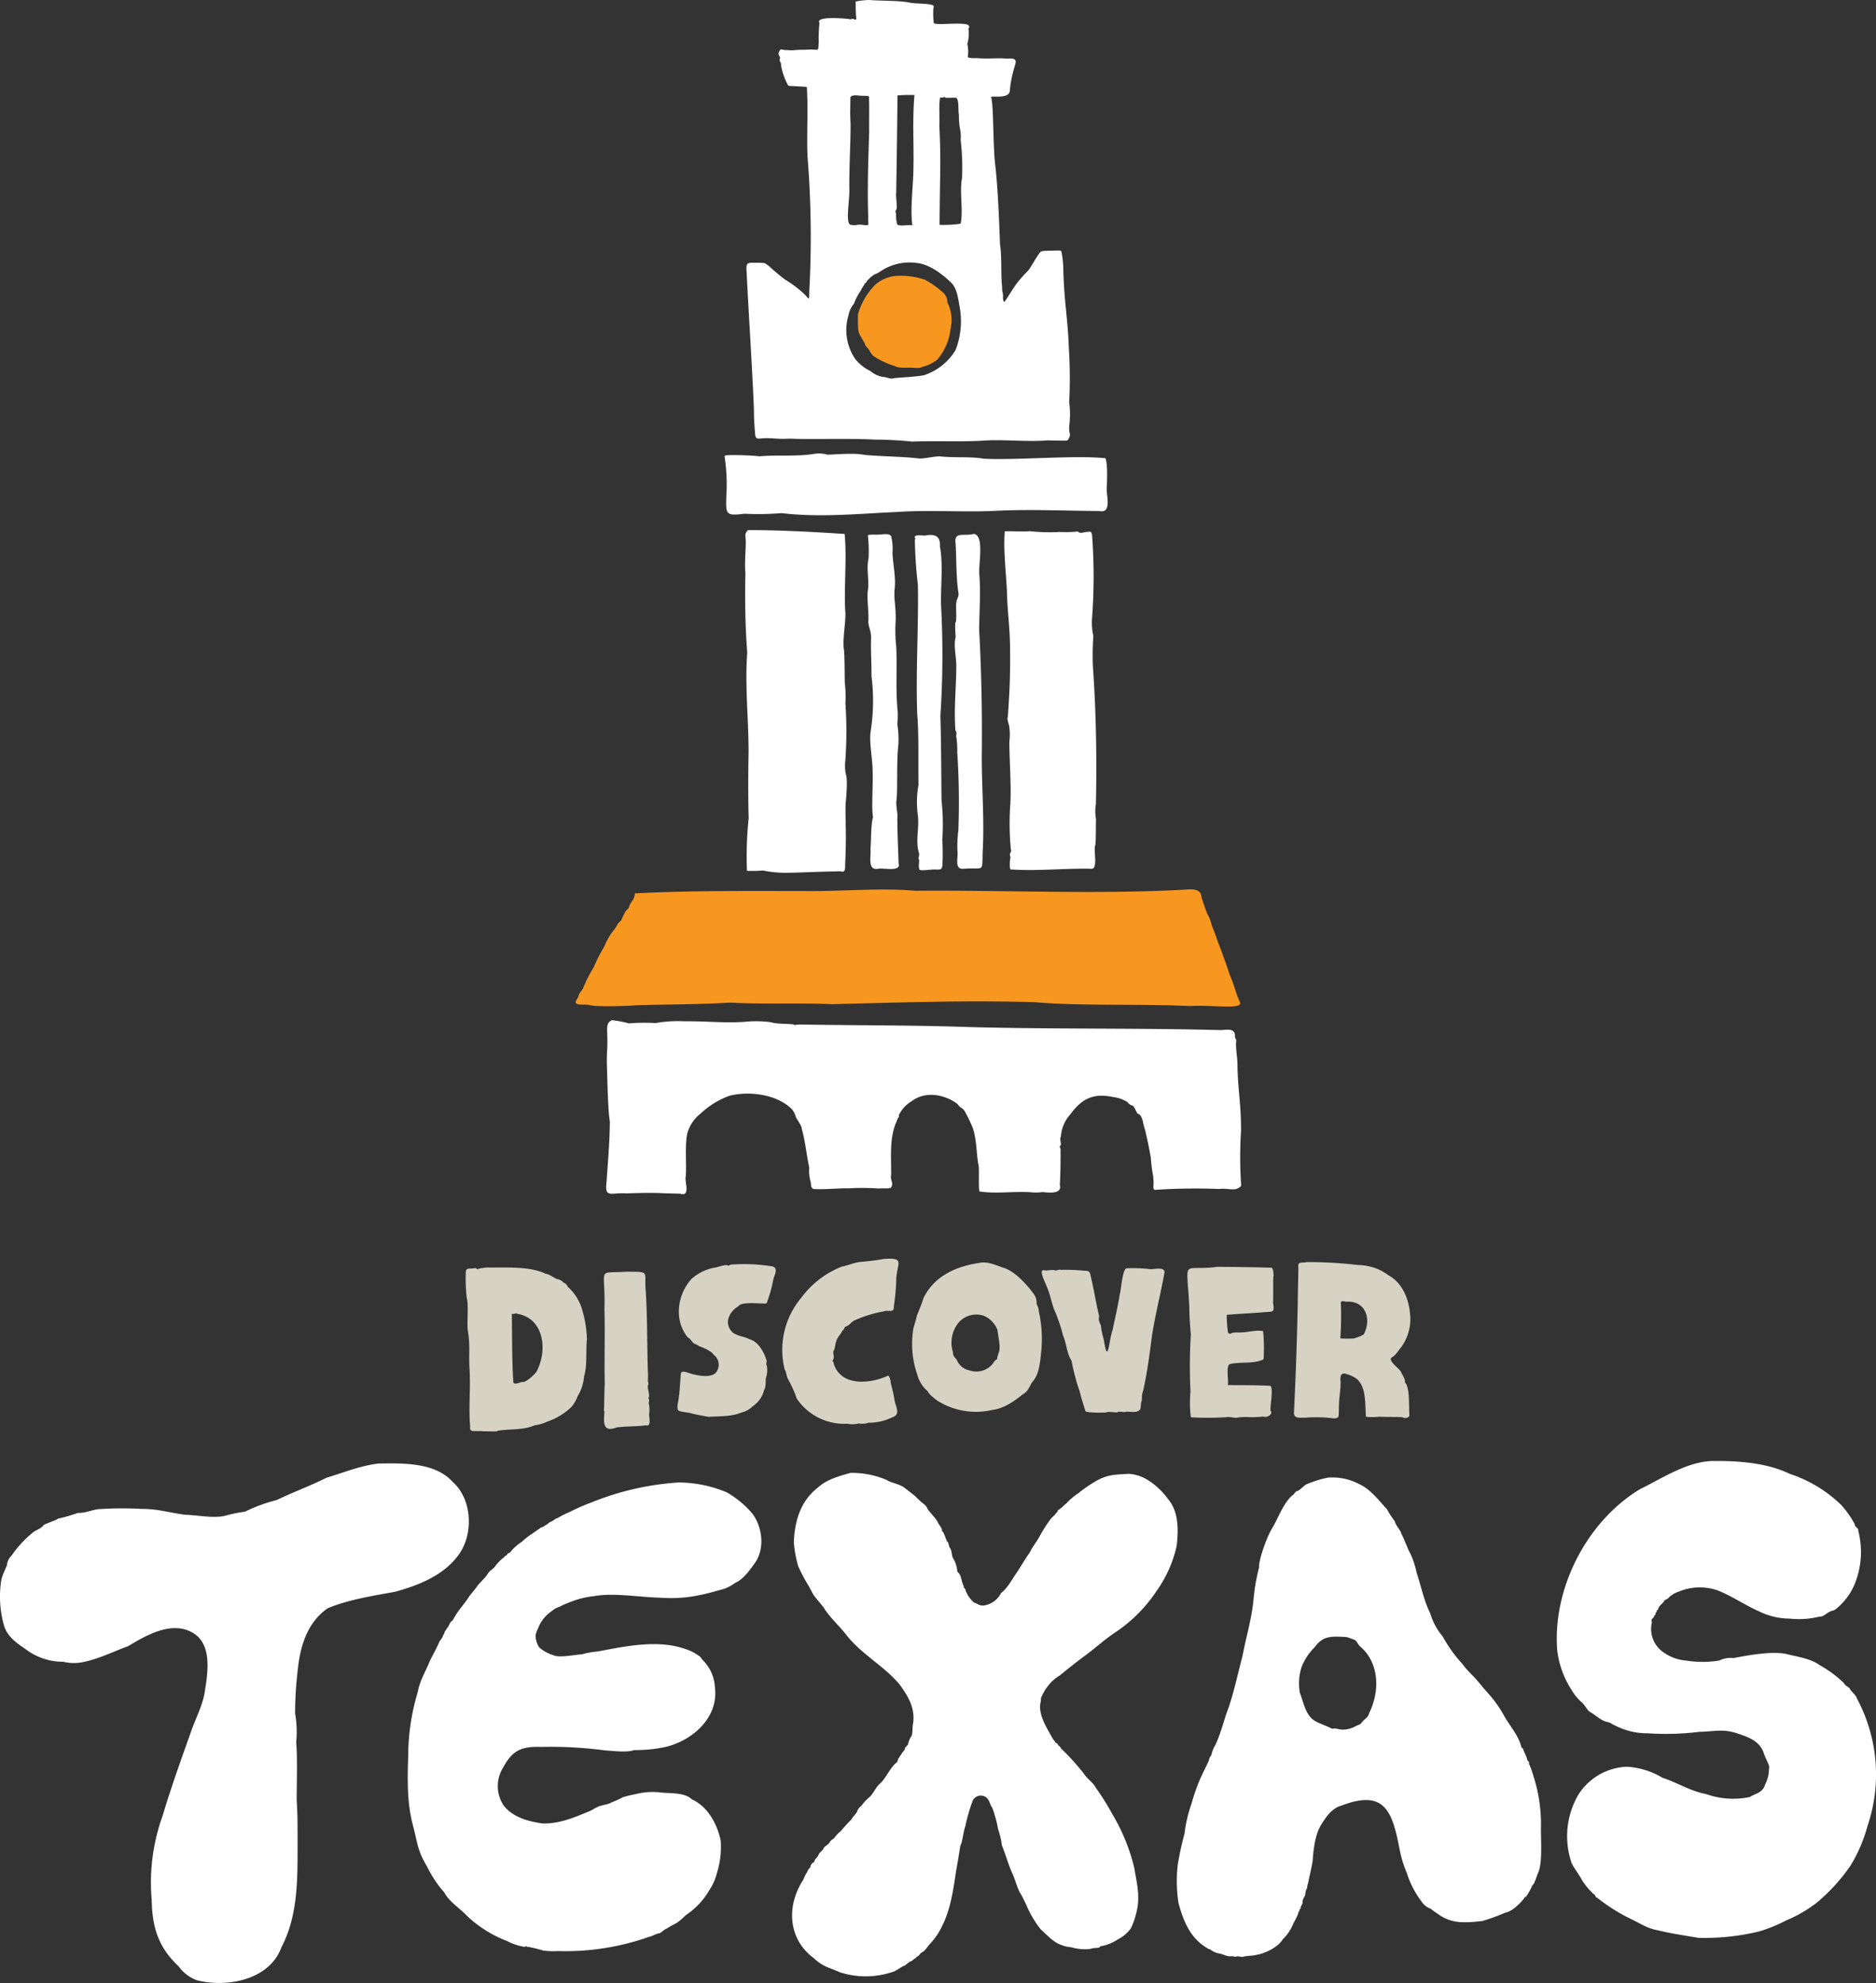 <svg xmlns="http://www.w3.org/2000/svg" width="330" height="348.754" viewBox="0 0 330 348.754">
  <rect x="0" y="0" width="330" height="348.754" fill="#333333" stroke="none"/>
  <defs>
    <style>
      .cls-1 {
        fill: #d6d2c4;
      }

      .cls-2 {
        fill: #fff;
      }

      .cls-3 {
        fill: #f8971f;
      }
    </style>
  </defs>
  <g id="Group_2281" data-name="Group 2281" transform="translate(44.049 -980.214)">
    <g id="discover" transform="translate(37.888 1201.581)">
      <path id="r" class="cls-1" d="M559.208,311.809c-.77.237-1.634-.262-1.443,1.031-.027,2.206-.1,4.176-.113,6.495-.145,6.578-.347,12.455-.654,18.77-.163,1.318,1.089,1.039,1.9,1.079a23.442,23.442,0,0,1,5.072.11c1.041-.052.855-.164.927-1.675-.038-1.662.362-3.694.285-4.9-.08-.734.024-1.638,1.1-1.2a5.415,5.415,0,0,1,1.736.816c1.653,1.448,1.472,4.051,1.616,6.548-.176.3,2.314.156,2.4.107.969.1,3.887-.006,4.12.141a.928.928,0,0,0,1.129-.224c-.075-2.409.025-4.455-.553-5.686-.14-.138-.236-.293-.222-.359.055-.512-.435-1.18-.64-1.6-.069-.591-2.416-2.047-1.715-2.664.726-.365,1.167-1.2,1.69-1.811a8.373,8.373,0,0,0,1.615-5.2c-.122-2.971-1.218-5.994-3.821-7.447a9.048,9.048,0,0,0-5.3-1.81,74.216,74.216,0,0,0-9.133-.52m6.927,6.965c3.523-.257,4.537,3.12,3.125,5.756a5.511,5.511,0,0,1-1.36.577c-.2.134-.425.157-1.522.157s-1.274-.018-1.224-.132a58.862,58.862,0,0,0,.1-5.971c-.19-.66.591-.463.88-.388" transform="translate(-411.31 -311.215)"/>
      <path id="e" class="cls-1" d="M536.084,312.977c-6.338.842-5.384-1.884-4.92,6.993-.008,1.2.135,3.6.274,4.891a87.614,87.614,0,0,0-.064,10.028,20.949,20.949,0,0,0,.059,4.543,51.11,51.11,0,0,0,6.186-.013c.537-.154,1.477.191,2,.081a8.135,8.135,0,0,1,1.955-.1,17.153,17.153,0,0,0,2.631-.1c.472.252,1.6-.265,1.344-.906-.406.083.527-3.927-.124-4.495-1.914-.123-5.43-.12-7.488-.124.2-.767-.449-3.639.47-3.719,1.627-.371,3.827-.045,5.295-.614.592-.143.542-.128.565-.99a30.034,30.034,0,0,0-.123-4.177c-1.276-.238-2.719.23-3.741.219-.548.067-1.454-.078-1.913.206-.151.122-.424.012-.527-.21a20.5,20.5,0,0,1-.207-3.076c2.125-.188,4.767-.3,6.417-.449,1.814-.153,2,.131,1.723-1.678.08-1.126-.057-4.806.127-4.8-.122-.376.012-1-.374-1.361-3.286-.087-6.649-.144-9.567-.148" transform="translate(-403.896 -311.546)"/>
      <path id="v" class="cls-1" d="M510.007,313.317c-.737.122-.932,3.61-1.184,4.509-.367,2.234-.858,4.316-1.311,6.465-.607,1.526-.768,6.413-1.513,1.576a13.812,13.812,0,0,1-.491-2.272c.032-.317-.181-.4-.289-.891-.27-.692.064-.622-.095-1.18-.5-2.146-.855-4.357-1.355-6.527-.225-.856-.107-1.276-1.235-1.254a33.6,33.6,0,0,0-4.14-.144c-.2-.139-.785.176-.973.092-.3-.184-1.455.07-1.785,0-1.346-.413.176,2.325.309,2.8.616,1.407.75,2.482,1.3,4.045a27.8,27.8,0,0,1,1.584,4.618c.642,1.5.633,3.094,1.486,4.409a37.9,37.9,0,0,0,1.465,5.5c.262,1.111.617,2.209.962,3.291-.282.42,3.534.384,3.676.31.5-.245,1.84.15,2.082-.077.282-.158,1.153.142,1.435-.052.56-.014,1.889.232,2.268-.246.357-.034.284-1.071.363-1.34.288-.836-.032-1.1.352-2.082.685-3.024,1.119-6.282,1.512-9.393.525-3.6,1.518-7.432,2.186-11.125.456-1.453-1.832-.826-2.421-.874a26.767,26.767,0,0,0-4.194-.154" transform="translate(-393.768 -311.636)"/>
      <path id="o" class="cls-1" d="M475.2,311.958c-3.96.57-7.959,2.171-9.923,6.181-.344,1.07-.843,2.29-1.2,3.171-.128.723-.368,1.354-.573,2.09a16.455,16.455,0,0,0,.659,8.206,5.752,5.752,0,0,0,1.9,2.993c.068.441,1.5,1.522,1.7,1.641a12.661,12.661,0,0,0,9.566,1.6c2.026-.218,3.88-1.533,5.41-2.758,1.013-.567,1.137-1.412,1.69-2.191,1.147-1.273,1.328-3.269,1.5-4.911a22.773,22.773,0,0,0-.38-7.513c-.1-.987-.334-.9-.4-1.415a2.458,2.458,0,0,0-.5-1.625c-1.173-1.6-3.033-3.687-4.985-4.487-1.4-.419-2.972-1.273-4.457-.981m.672,9.317a4.462,4.462,0,0,1,2.392,2.48c.1,1.177.557,2.649.3,3.8a10.446,10.446,0,0,0-.346,1.121.225.225,0,0,1-.14.3c-.206.111-.492.423-.5.542a3.694,3.694,0,0,1-4.253,1.352,3,3,0,0,1-2.2-1.814c-.36-.563-.644-.507-.7-1.427a5.594,5.594,0,0,1,.992-5.142,4.143,4.143,0,0,1,4.444-1.215" transform="translate(-384.751 -311.24)"/>
      <path id="c" class="cls-1" d="M449.209,311.026a40.614,40.614,0,0,1-4.231.532c-1.048.159-2.026.6-3.092.806a16.245,16.245,0,0,0-7.142,5.482,14.222,14.222,0,0,0-2.927,12.6c.352.565.292,1.191.631,1.777a20.477,20.477,0,0,1,1.5,3.357A10.06,10.06,0,0,0,442.81,340a4.826,4.826,0,0,0,2.062-.048,3.621,3.621,0,0,0,1.7-.125,9.434,9.434,0,0,0,4.132-.934c1.64-.511.608-1.829.416-3.225a22.986,22.986,0,0,0-.585-2.573c-.129-.583-.082-1.127-.5-1.571-3.268,1.564-8.65,1.959-9.682-2.458-.133-.074-.136-.107-.024-.33.331-.4-.093-1.153.09-1.551.282-.3.273-1.291.466-1.592.026-.551.9-1.494.973-1.748.16-.362.264-.166.429-.594s.341-.272.585-.479c.494-.266.594-.555,1.093-.874a21.435,21.435,0,0,1,5.319-1.658c.689-.305,1.838.4,1.743-.882a40.287,40.287,0,0,0,.422-4.593c.039-3.009,1.74-4.03-2.24-3.744" transform="translate(-375.73 -310.98)"/>
      <path id="s" class="cls-1" d="M415.021,312.4c-.3.03-.191.3-.4.148-.62-.241-1.738.284-2.47.388a8.374,8.374,0,0,0-4.07,2.017c-2.4,2.722-3.108,7.1-.643,10.209.727.426.742.983,1.418,1.241.176-.01.7.444.883.429.651.232,2.117.937,2.243,1.385a2.155,2.155,0,0,1,.59,2.945c-.665,1.233-3.057.8-4.227.494-.489-.075-1.755-.741-2.037-.247-.142.259-.224,3.418-.425,4.346-.011.741-.408,1.586-.106,2.243.279.333,1.862.36,2.394.581.9.229,2.276.472,3.027.583,1.88-.12,4.042-.024,5.694-.752a4.023,4.023,0,0,0,2-1.1,4.763,4.763,0,0,0,2-2.845c.378-.549.234-1.612.343-2.2a4.2,4.2,0,0,0,.152-2.079c-.259-.329.1-.761-.095-1.063-.381-1.291-1.434-3.21-2.911-3.587-.917-.484-2.161-.566-3-1.2-1.65-1.571-.62-3.67.977-4.606.618-.94,4.033-.369,4.982-.517a25.151,25.151,0,0,0,1.212-4.333c.258-.874.971-2.075-.5-2.221a31.078,31.078,0,0,0-7.034-.261" transform="translate(-368.427 -311.358)"/>
      <path id="i" class="cls-1" d="M391.6,314.162c-5.449.368-3.674-1.014-3.913,6.622.131,4-.047,9.27.062,13.129-.108,1.284-.052,3.26-.155,4.635.373.434-.963,4.229,2.174,3.032,1.057-.226,3.822-.183,5.117-.389.528.045.533.044.676-.234.21-.515-.077-1.394.012-1.926a4.638,4.638,0,0,0-.09-1.686c-.047-.155.174-.606.02-.78-.079-.148-.078-.224,0-.321.176-.432-.269-1.589-.169-2.033a.861.861,0,0,0-.006-.767,12.385,12.385,0,0,0,.013-1.576c-.175-4.845-.062-8.945-.373-14.151-.355-3.738.925-3.511-3.373-3.554" transform="translate(-363.304 -311.882)"/>
      <path id="d" class="cls-1" d="M357.549,313.132a9.105,9.105,0,0,0-1.546.214c-.223.113-.269.112-.4,0s-.244-.118-.639-.058c-.624.106-1.2-.165-1.265.627a29.721,29.721,0,0,0,.17,4.586c.372,1.339-.032,4.57.213,5.917.406,2.5.123,3.677.264,6.511.232,3.146-.2,7.319.128,10.176-.174,1.146.678.67,2.291.833,2.491.043,2.414.046,2.526-.1,2.4-.362,4.482-.055,6.587-.975a6.673,6.673,0,0,0,2.169-.633,11.27,11.27,0,0,0,4.251-2.593,6.386,6.386,0,0,0,1.076-1.878,7.815,7.815,0,0,0,1.13-3.491c.6-1.883.282-4.577.5-6.495a19.191,19.191,0,0,0-.775-4.985,8.463,8.463,0,0,0-2.6-4.267,1.194,1.194,0,0,0-.7-.709,1.988,1.988,0,0,0-1.113-.631c-.706-.219-1.228-.835-2.087-.95-2.757-1.367-7.14-1.054-10.176-1.094m5.205,8.143c4.621.752,5.346,6.24,3.5,9.921-.058.438-2.017,2.214-2.507,2.063-.552-.042-1.775.831-1.707-.265-.237-3.893-.181-7.611-.247-11.744.319.2.757-.213.958.025" transform="translate(-353.699 -311.588)"/>
    </g>
    <g id="texas" transform="translate(-44.049 1237.139)">
      <path id="s-2" data-name="s" class="cls-2" d="M650.489,361.511c-4.657.074-8.978,3.038-12.912,4.951-9.387,5.642-15.4,17.45-14.6,28.247a16.288,16.288,0,0,0,2.547,7.1,9.3,9.3,0,0,0,1.7,2.1c.416.239,1,1.344,1.45,1.706,1.064.539,1.964,1.617,3.271,1.84.536.13.57.329,1.223.589a12.324,12.324,0,0,0,5.751,1.364,46.926,46.926,0,0,0,9.056-.257c2.624-.04,4.042-.573,6.606.248,2.1.708,4.012,1.354,4.754,3.536.3.994,1.174,2.312.9,2.646a5.861,5.861,0,0,1-.679,2.831c-.381,1.468-1.706,1.566-2.71,2.211a14.19,14.19,0,0,1-7.67-.526c-2.743-.5-5-1.992-7.69-2.874a13.7,13.7,0,0,0-6.3-1.932,10.62,10.62,0,0,0-8.38,4.754,14.446,14.446,0,0,0-1.258,12.258c.525,1.028,1.292,1.943,1.817,2.967a13.512,13.512,0,0,0,1.975,2.378c.421.18.282.578.74.732a31.664,31.664,0,0,0,6.011,3.757c1.692.813,2.8,1.623,4.72,1.944,2.282.568,4.611.891,6.986,1.3a40.579,40.579,0,0,0,10.732-1.13,27.561,27.561,0,0,0,4.8-1.961,23.994,23.994,0,0,0,5.212-3.007,32.308,32.308,0,0,0,6.04-6.6,26.813,26.813,0,0,0,2.972-6.917,28.182,28.182,0,0,0-1.872-22.515c-.058-.5-1.081-1.25-1.257-1.736-.11-.2-.8-.456-1.018-.949a20.349,20.349,0,0,0-4.228-3.125c-1.695-1.223-3.966-1.477-5.956-1.992-2.473-.5-6.536.2-9.193.733a4.543,4.543,0,0,0-2.544.434,18.408,18.408,0,0,1-5.87,0,7.907,7.907,0,0,1-4.052-1.526,4.973,4.973,0,0,1-1.936-5.122c.061-.369-.272-.4.2-.83.254-.19.133-.4.346-.521.172-.021.088-.485.222-.5.049,0,.09-.077.09-.171a.248.248,0,0,1,.137-.222c.194-.082.1-.39.274-.509.23-.434.745-.707.937-1.124.039-.122.762-.383.776-.556a4.658,4.658,0,0,1,1.78-1.052,9.665,9.665,0,0,1,6.875-.183c2.487.99,4.788,2.6,7.23,3.665a12.161,12.161,0,0,0,5.327,1.273,15.25,15.25,0,0,0,5.336-.355c.6.09,1.319-.685,1.8-.873.478-.244.736-.125,1.081-.479a10.935,10.935,0,0,0,3.278-4.373,14.872,14.872,0,0,0,.618-9.376c.086-.553-.592-.54-.611-1.142a17.178,17.178,0,0,0-2.416-3.42,23.492,23.492,0,0,0-9.009-5.433c-3.958-1.943-9.167-2.314-13.4-2.262" transform="translate(-349.062 -361.507)"/>
      <path id="a" class="cls-2" d="M555.569,365.6a19.511,19.511,0,0,0-3.621,1.119c-.337.025-1.2,1.061-1.756,1.248-.36.037-.521.625-.907.785-1.664,1.566-2.394,3.948-3.554,5.845-.85,1.371-2.35,5.53-2.243,6.812a33.77,33.77,0,0,0-1,5.913c-.38,3.428-1.342,6.561-1.9,9.591-.88,3.326-1.388,5.882-2.426,9.046-.795,1.974-1.377,4.646-2.416,6.759a5.544,5.544,0,0,0-.672,1.752c-.119,0-.446.693-.393.833-.522,1.162-1.233,2.5-1.726,3.683a32.822,32.822,0,0,0-1.325,3.872,24.473,24.473,0,0,0-1.26,5.369,54.77,54.77,0,0,0-1.187,5.427,25.989,25.989,0,0,0,.125,6.729c.868,3.206,2.07,6.222,5.112,7.987.225.234.4.065.536.252a3.671,3.671,0,0,0,1.508.66c.727.1,1.207.523,2.033.491.546-.071.63.156,1.048.029.294-.111,1.03.223,1.292,0,.919-.16,1.58-.1,2.328-.31,1.6-.288,3.761-1.422,4.507-2.725a7.607,7.607,0,0,0,1.827-2.717c.208-.392,1.021-1.9.874-1.942-.029-.048,0-.1.079-.133.174-.06.08-.464.264-.52.086-.031.117-.111.082-.219-.005-.325.38-.518.355-1.125-.014-.416.445-.879.465-1.245a2.919,2.919,0,0,1,.336-1.163,2.24,2.24,0,0,1,.162-.8c.247-1.317.589-2.532.8-3.942.149-2,.4-4.517,1.484-6.3.813-1.321,1.86-2.921,3.592-3.394,7.591-2.9,8.932.987,10.222,7.695a19.627,19.627,0,0,0,1.245,4.107,16.9,16.9,0,0,0,2.878,5.425,3.147,3.147,0,0,0,1.37.929c.322.32,1.292.916,1.641,1.184,2.158,1.352,4.031,1.339,7.405.967a35.439,35.439,0,0,0,4.07-1.483c1.176-.186,2.644-1.656,3.314-2.544.052-.264.319-.167.368-.322a11.78,11.78,0,0,0,.981-1.761c0-.1.5-.611.462-.709-.033-.03.017-.148.115-.272.176-.452.383-1.143.6-1.579.594-1.7.454-4.539.4-7.39a27.278,27.278,0,0,0-1.253-9.241,20.465,20.465,0,0,0-.75-2.194q-.136-.054-.082-.252c.137-.206-.373-.53-.342-.68-.063-.539-.64-1.44-.651-1.711.026-.2-.448-.388-.379-.573-.557-1.981-1.781-3.3-2.9-5.18a21.4,21.4,0,0,0-3.026-4.276c-1.05-1.14-1.632-2.015-2.747-3.134-1.771-1.807-1.085-1.3-2.206-2.5a25.24,25.24,0,0,1-2.948-4.264,11,11,0,0,1-2.186-4.07c-1.124-2.241-1.583-4.715-2.371-7.055a16.6,16.6,0,0,0-1.1-3.406,8.031,8.031,0,0,1-.63-1.357c-.388-.828-.488-1.225-.961-2.135-.205-.767-1.034-1.485-1.158-2.214a14.513,14.513,0,0,1-1.369-2.1c-1.43-1.548-2.952-3.579-4.932-4.454a10.055,10.055,0,0,0-5.508-1.121m3.331,28.04a10.854,10.854,0,0,1,1.336.477c.353.017.7.891,1.006,1.149,3.3,2.74,3.627,7.7,1.609,11.758-.2.815-.715.918-1.233,1.554-.492.615-.375.338-1.117.724a4.765,4.765,0,0,1-2.264.616c-.556.009-1.155-.244-1.625-.194-.111.063-.255.038-.536-.095-.889-.434-1.688-.684-2.552-1.134-1.843-.945-2.148-3.221-2.862-5.093a9.566,9.566,0,0,1,.272-4.388,9.916,9.916,0,0,1,2.334-3.583c1.5-2.087,2.987-1.936,5.633-1.793" transform="translate(-322.011 -362.652)"/>
      <path id="x" class="cls-2" d="M493.043,364.607c-2.236.148-3.517.093-5.495,1.159a22.749,22.749,0,0,0-3.271,2.227,11.374,11.374,0,0,0-2.229,1.9c-.265.1-.575.573-.851.738-.279.11-.141.213-.4.287a.227.227,0,0,0-.181.2c.021.191-.453.48-.46.644-.31.345-.427.351-.8.81a25.312,25.312,0,0,0-1.974,3.108c-.616,1.1-1.18,1.684-1.7,2.783-.8,1.086-1.583,2.494-2.294,3.547-.884,1.206-1.518,2.624-2.753,3.576a4.013,4.013,0,0,1-2.644,2.1c-1.016.284-1.286-.164-2.105-.446a5.081,5.081,0,0,1-1.522-2.259c.068-.244-.311-.249-.283-.4a.375.375,0,0,0-.029-.277c-.53-1.144-.3-1.8-1.108-2.5a4.964,4.964,0,0,0-.731-2.336c-.309-.514-.15-1.207-.547-1.8-.219-.317-.224-.851-.393-1.053-.3-.2-.57-1.518-.905-1.855-.089-.052-.142-.119-.115-.144.081-.388-.514-1-.724-1.461-.29-.707-1.8-2.147-1.862-2.492a1.762,1.762,0,0,0-.543-.687,12.936,12.936,0,0,1-1.632-1.5c-.53-.378-1.268-1-1.888-1.449-.7-.592-2.57-.914-3.056-1.333a15.6,15.6,0,0,0-6.393-1.255c-2.147.611-4.143,1.139-5.785,2.625-2.978,2.33-4.041,5.82-4.176,9.584a20.6,20.6,0,0,0,.765,4.2,29.035,29.035,0,0,0,1.694,3.236c.365.626.618,1.076.907,1.661.4.661,1.566,1.884,1.991,2.558,1,1.587,2.848,3.257,3.928,4.7,2.667,3.367,6.6,5.416,9.3,8.626,1.434,1.981,2.775,4.06,2.4,6.821-.2.9-.013,1.764-.32,2.316a3.772,3.772,0,0,0-.559,1.343c-.055.264-.665.652-.568.854,0,.211-.451.606-.512.745-.021.135-.705.965-.7,1.144-.092.36-.238.594-.395.631-1.02.919-1.687,2.5-2.63,3.476-.73.494-1.277,1.8-1.883,2.4a8.313,8.313,0,0,0-1.543,1.646,1.927,1.927,0,0,0-.743.956c0,.236-.935,1.156-.965,1.394a25.557,25.557,0,0,0-1.93,2.116,4.608,4.608,0,0,0-1.073,1.112c-.429.487-.46.186-.965.965-.4.495-.772.467-1.016,1.02-.034.176-.726.707-.784.93-.264.652-.655.772-.767,1.174a.365.365,0,0,1-.208.292,1.1,1.1,0,0,0-.522.767c0,.1-.039.18-.08.178-.1,0-.465.561-.471.726a5.413,5.413,0,0,0-.678,1.342c-3.033,4.62-2.712,10.437,1.84,13.812a8.1,8.1,0,0,0,2.208,1.511c.861.355,1.514.561,2.3.942a14.831,14.831,0,0,0,9.451-.067c.6-.189,1.316-.794,1.9-1.051.157.061,1.028-.838,1.174-.776s.7-.562.832-.54c.177-.031.1-.281.378-.329.394-.223.426-.572.856-.758.549-.289.912-1.02,1.372-1.491a11.639,11.639,0,0,0,2.079-3.063c1.516-2.936,2.016-6.589,2.5-9.865.215-1.038.59-3.507.743-4.368.343-.443.527-2.525.843-3.28a30.92,30.92,0,0,1,1.325-4.6,1.592,1.592,0,0,1,2.258-.621c.727.516.7,1.263,1.117,1.812a7.912,7.912,0,0,1,.472,1.364,16.609,16.609,0,0,1,.6,2.472,13.733,13.733,0,0,1,.672,2.846c.626,1.57,1.048,3.079,1.714,4.681.523,1.046.766,2.148,1.362,3.473a20.973,20.973,0,0,1,1.376,2.705,18.745,18.745,0,0,0,2.38,3.936c1,.858,2.089,2.148,3.41,2.661a6.059,6.059,0,0,0,1.938.48,8.4,8.4,0,0,0,3.568.265c.16-.2,1.59-.042,1.484-.353.029-.068.166-.118.315-.113a8.045,8.045,0,0,0,2.889-1.2,6.337,6.337,0,0,0,2.219-1.87,11.217,11.217,0,0,0,.9-2.436c.874-2.98.238-5.216-.272-8.27a33.969,33.969,0,0,0-3.921-9.552,44.136,44.136,0,0,0-2.8-4.464c-.643-1.159-1.373-1.382-2.189-2.593a42.474,42.474,0,0,0-3.7-4.118c-.44-.344-.258-.462-.591-.686a.5.5,0,0,1-.242-.269c-.007-.183-.455-.292-.48-.429.024-.09-.505-.658-.494-.74-.985-1.79-2.564-4.19-2.046-6.293.145-.668-.115-.487.281-1.162a6.838,6.838,0,0,1,.96-1.6,7.176,7.176,0,0,1,2.083-1.882c1.314-1.081,3.481-2.8,4.733-3.7,1.8-1.359,3.461-2.874,5.359-4.1a26.218,26.218,0,0,0,6.991-7.109,22.006,22.006,0,0,0,3.507-7.832c.418-3.329.226-6.292-1.512-8.322a12.854,12.854,0,0,0-3.685-3.422,7.306,7.306,0,0,0-3.282-1.013" transform="translate(-294.551 -362.334)"/>
      <path id="e-2" data-name="e" class="cls-2" d="M386.341,366.81a48.99,48.99,0,0,0-15.22,3.5,36.983,36.983,0,0,0-3.948,1.732,15.834,15.834,0,0,0-2.08,1.048c-.335.037-.754.513-1.109.6-.408.173-.616.5-.985.635a1.6,1.6,0,0,1-.771.4c-.38.315-1.073.727-1.518,1.08a11.465,11.465,0,0,0-1.851,1.435,8.434,8.434,0,0,0-2.013,1.8c-.159.264-.434.107-.556.408-.057.124-.148.219-.211.219-.132-.016-.419.429-.536.429a8.76,8.76,0,0,0-1.406,1.489c-.3.466-.967.7-1.274,1.3-.429.7-1.366,1.5-1.81,2.087-.3.522-1.4,1.715-1.542,2.024-.3.483-.96,1.316-1.314,1.781a12.957,12.957,0,0,0-1.417,2.152c-.241.36-.4.17-.732,1-.254.413-.36.514-.612.936-.226.191-.158.532-.3.656-.048,0-.126.148-.173.33-.163.485-.522.694-.684,1.155-.442,1.007-1.1,2.178-1.617,3.236-.663,1.7-1.748,3.4-2.078,5.311a39.559,39.559,0,0,0-1.708,11.228c-.132,4.571-.242,8.609.978,12.869.707,2.828.678,3.907,2.363,6.742a20,20,0,0,0,2.993,4.495c.906,1.707,2.79,2.8,4.105,4.231a21.5,21.5,0,0,0,7.066,4.377,9.616,9.616,0,0,0,2.821.954c.167.079.414-.163.528-.024.133.126.526.024.7.148a17.553,17.553,0,0,1,2.148.536,12.875,12.875,0,0,0,2.6.1,43.873,43.873,0,0,0,16.015-2.484c.568-.088,1.254-.57,1.855-.644.449-.15.816-.663,1.291-.817,1.64-1.069,1.524-.573,3.385-2.377a13.235,13.235,0,0,0,4.082-4.315,9.77,9.77,0,0,0,1.382-3.117,15.057,15.057,0,0,0,.648-5.736c-.633-2.911-2.28-5.928-5.065-7.191-1.33-1.321-4.146-.985-5.863-1.248a12.1,12.1,0,0,0-3.951.316,22.415,22.415,0,0,0-2.292.551,23.1,23.1,0,0,1-2.262,1.024c-.019.178-2.069.48-2.306.751-.474.168-.681.419-1.317.684-2.658,1.1-5.337,2.257-8.308,2.16-2.55-.386-5.015-1.019-6.731-3.051a6.139,6.139,0,0,1-.165-6.779c1.632-2.981,3.1-3.739,6.7-3.628a72.416,72.416,0,0,1,11.216.614c1.357.077,3.971.418,5.122-.061a25.017,25.017,0,0,0,5.137-.463c4.836-.971,9.757-5.064,9.081-10.523a7.228,7.228,0,0,0-2.022-4.713c-.532-.518-.368-.643-.862-.911a8.264,8.264,0,0,0-2.52-1.225c-4.811-1.626-10.4-.4-15.228.5a14.678,14.678,0,0,0-2.755.494c-1.328.088-4.11.676-5.092.136a6.73,6.73,0,0,1-2.425-1.34,3.935,3.935,0,0,1-.626-1.744c-.129-.629.395-1.518.623-2.1a6.446,6.446,0,0,1,2.288-2.607,3.152,3.152,0,0,1,1.27-.692,10.143,10.143,0,0,1,1.546-.7,16.04,16.04,0,0,1,4.623-1.195c3.352-.6,7.87.193,11.5.291,4.486.3,7.348-.429,11.332-1.575a7.879,7.879,0,0,0,1.971-1.072c1.309-.553,2.512-2.185,3.361-3.4,1.786-2.439,1.45-6.2-.363-8.7a17.125,17.125,0,0,0-4.52-3.777,22.169,22.169,0,0,0-8.589-1.744" transform="translate(-267.071 -363.009)"/>
      <path id="t" class="cls-2" d="M304.388,362.162c-3.308.448-6.034,1.587-9.059,2.507-2.744,1.389-5.9,2.537-8.684,3.893a28.222,28.222,0,0,0-5.587,2.049,26.091,26.091,0,0,0-3.472.707c-1.987.51-4.715-.093-7.056-.158-2.777-.37-4.836-1.042-7.665-1.033a62.976,62.976,0,0,0-7.274.026c-1.3.047-2.533.724-3.917.677a32.417,32.417,0,0,1-3.579,1.03c-.045.218-2.5.952-2.549,1.2-.415.592-1.341.781-1.88,1.274a19.188,19.188,0,0,0-3.658,3.975,2.754,2.754,0,0,0-.815,1.513c.12.155-.907,1.949-1.033,2.944a18.549,18.549,0,0,0,.548,8.05c.653,1.873,2.254,2.966,3.72,3.956a10.775,10.775,0,0,0,6.622,2.232,7.984,7.984,0,0,0,3.324.1c2.953-.566,5.426-1.864,8.113-2.836,3.058-1.835,7.278-4.31,10.9-2.6,3.751,1.717,3.258,6.443,2.651,10.185-.373,2.843-1.612,4.867-2.56,7.661-1.725,4.865-3.481,9.72-4.9,14.523a34.644,34.644,0,0,0-1.938,14.918c.09,5.134,1.377,8.446,4.714,11.6a6.953,6.953,0,0,0,3.167,2.444c5.231,1.39,12.845.011,14.935-5.777,3.041-5.8,2.821-12.434,2.846-18.794-.01-2.773.006-4.5-.161-7.014-.007-3.155.156-7.22-.087-10.267a18.789,18.789,0,0,0-.193-5.051,64.93,64.93,0,0,1,.5-7.9c.424-4.064,1.708-8.152,5.237-10.6,3.665-1.522,8.019-2.195,11.868-2.9,4.146-1.132,8.4-2.863,10.973-6.249,2.908-3.668,2.635-10.062-.928-13.137-3.113-3.421-8.861-3.223-13.121-3.159" transform="translate(-237.951 -361.685)"/>
    </g>
    <g id="tower" transform="translate(57.223 980.214)">
      <path id="tower-white" class="cls-2" d="M434.336,0a13.886,13.886,0,0,0-2.36.262c0,.673.014,2.261.084,2.7.077.479-.017.577-.4.416-.336-.195-.553.153-.866-.037-.59-.065-5.98-.585-5.183.693a25.783,25.783,0,0,0-.136,3.352c-.123,2.024.161,1.134-2.38,1.371-2.274-.027-1.724.178-3.225.042-.865.09-1.08-.5-1.393.411-.232.335.234.752.2,1.024-.261.565.259.7.171,1.238a11.32,11.32,0,0,0,1.276,3.6c.475.094,2.838.132,3.264.23.249,3.819-.035,8.366.114,12.17a175.444,175.444,0,0,1,.315,23.72c-.025,1.232.081,1.729-.583.813a19.936,19.936,0,0,0-3.627-2.807,30.157,30.157,0,0,1-2.917-2.446c-.96-.58-.2-.526-2.995-.546-.693,0-.914.2-.939.876.381,8.011.967,16.518,1.309,24.551.054,1.139-.058,1.223.211,4.578.057.767.189.924.777.923,2.09-.242,2.655.155,5.377.006,3.292.171,10.584-.08,15.025.176a62.142,62.142,0,0,1,6.447.348c4.247-.171,9.059.084,12.99-.2,3.246-.183,7.571.277,10.829-.02.045,0,.846.021,1.769.039,1.674.031,1.688.029,1.865-.17.668-1.216.05-.742.2-2.531a15.073,15.073,0,0,0-.022-4.029,82.2,82.2,0,0,0-.063-9.617c-.2-5.372-.77-7.587-.958-13.333a18.736,18.736,0,0,0-.341-3.573c-.118-.186-.145-.19-1.44-.155-1.955.051-1.993.056-2.286.269-.717.886-1.463,2.4-2.132,3.248a25.853,25.853,0,0,0-1.81,2.009c-.846,1.078-1.521,2.323-2.314,3.446-.173.142-.327-.337-.287-.889.021-.743-.184-.73-.167-1.692-.256-2.441-.007-5.086-.37-7.54-.155-4.171-.352-9.715-.844-13.984-.383-3.049-.275-9.854-.642-11.484.075-.054-.13-.4-.112-.434.961-.133,3.38.331,3.339-1.233a19.706,19.706,0,0,1,.763-3.842c.3-1.111.723-1.818-1.294-1.637-1.909-.17-3.082.089-5.273-.092-1.2.027-1.63-.048-1.6-.276a6.026,6.026,0,0,0-.085-2.235,6.538,6.538,0,0,0,.219-2.523c-.14-.214.143-.191.1-.477.176-1.137-6.221-.048-6.225-.715a13.77,13.77,0,0,1-.067-2.512c.1-.346.09-.389-.083-.565-1.043-.366-2.9-.214-4.121-.467-2.022-.386-5.192-.279-7.1-.456m7.574,16.718.4-.014c-.377,4.391-.084,8.6-.176,12.848.014,2.672-.618,7.184-.189,10.077-.78-.148-2.163.252-2.667-.156a5.873,5.873,0,0,1-.191-1.9.63.63,0,0,1,.047-.734c.214-.316-.148-2.444-.038-2.854.11-5.405.17-11.527.237-17.186a20.05,20.05,0,0,1,2.573-.083m-8.718.14c1.253.029,1.147-.026,1.143.588.039,1.369,0,4.253.017,5.818-.171,5.166-.324,9.584-.17,14.98-.095,1.309.471,1.494-.937,1.314-1.171-.144-1.068.174-2.017-.005-1.228.1-.226-4.417-.371-6.636.008-4.686.2-6.7.226-10.889-.092-2.424-.073-1.822-.029-4.97.515-.462,1.311-.2,2.137-.2m14.542.3c.091.151,1.852-.057,1.975.091.483.469.258,2.113.426,2.909,0,2.717.449,2.6.314,4.488a43.034,43.034,0,0,1,.245,6.641c-.5,2.481.256,5.645-.257,8.064a21.311,21.311,0,0,1-3.7.2c.05-9.008.273-10.9-.036-17.435.074-1.693-.115-3.5.108-4.783-.034-.139.013-.166.3-.167.352.062.436-.225.627-.009m-4.985,29.1c2.268.245,4.519,2.005,6.118,3.549.962,1.049,1.128,2.679,1.429,4.343a14.016,14.016,0,0,1-.752,7.434,10.22,10.22,0,0,1-5.507,4.4c-1.167.261-3.837.4-5.207.51-.861.287-1.23-.183-2.1-.2a4.6,4.6,0,0,1-2.151-1.02,7.982,7.982,0,0,1-2.63-2.062,8.98,8.98,0,0,1-1.239-7.731,4.338,4.338,0,0,1,.957-2.047,10.367,10.367,0,0,1,1.231-2.355c.153-.426.478-.751.65-1.147.042-.2.3-.077.32-.386a5.942,5.942,0,0,1,1.438-1.283,4.053,4.053,0,0,0,.894-.438,9.147,9.147,0,0,1,6.55-1.565m-18.005,33.56a5.431,5.431,0,0,1,2.275.153c1.456-.024,4.684-.353,6.548.044,2.614.247,6.909.3,9.3.594.987.188,3.163-.465,4.109-.319,2.415.245,5.344-.015,7.511.388,5.449.307,15.957-.646,21.426-.085.512,1.306.186,5.192.236,5.847.071,1.121.719,3.894-1.263,3.44-6.965-.061-12.556-.339-18.725-.018-5.15.244-11.634-.2-16.924.188-6.649.283-13.367,1.013-20.289.2a50.721,50.721,0,0,1-6.557.107c-3.23.4-3.267.149-3.174-2.952a33.268,33.268,0,0,0-.282-7.016c-.124-.239.113-.326.922-.336a47.466,47.466,0,0,1,5.231.2c3.259-.277,6.532.089,9.656-.434m33.465,13.623c1.083-.032,3.526.094,4.363-.016a33.33,33.33,0,0,0,5.343.136,19.968,19.968,0,0,0,2.709-.041c.339-.065.441-.055.548.053.353.336,1.067-.05,1.654-.031.717-.1.516.09.722.433a97.112,97.112,0,0,1-.014,15.018,10.9,10.9,0,0,0,.247,2.847,52.89,52.89,0,0,0-.079,5.323c.575,8.1.7,16.1.535,24.2a7.789,7.789,0,0,0,.028,2.775c-.068.182,0,4.178-.141,4.523-.385.788.593,4.393-.78,4.128-4.4-.108-9.3.441-14.058.122-.32.061-.181-1.8-.116-1.91.115-.333-.229-.641.039-1.035.126-.272.14-.383.066-.548a47.887,47.887,0,0,1-.121-7.645c.248-3.08-.15-8.086-.141-11.329a10.321,10.321,0,0,0-.038-2.767c-.312-1.1-.353-1.37-.239-1.56.268-3.756.446-6.841.4-11.408.025-4.274-.5-7.159-.557-10.894-.175-3.271-.652-7.417-.367-10.379M413,93.232c5.4-.032,11.537.317,17.03.671.44,4-.176,10.267.144,13.949.019,1.876-.461,4.263-.31,6.054.224,1.147.143,6.119.219,6.323a21.142,21.142,0,0,1,.089,3.481,70.925,70.925,0,0,1-.015,10.053,7.912,7.912,0,0,0,.092,2.409c.387.971.026,4.483-.049,5.278-.063,3.523.2,4.613-.075,10.613.067,1.85-.574,1.005-1.417,1.191-2.789.007-6.575.235-9.387.244a21.586,21.586,0,0,1-3.647-.4,27.292,27.292,0,0,1-2.82.058,64.566,64.566,0,0,1,.3-9.268c-.108-3.853-.081-8.244-.016-11.558.011-5.988-.674-11.645-.234-17.539-.355-4.625-.434-9.394-.321-13.985-.173-1.656.062-3.976.063-5.6-.114-1.577-.122-1.266.355-1.973m39.767.651c1.964.365.709,5.539.985,7.363.219,3.346-.022,6.242-.055,9.513.407,7.253.551,14.905.463,22.22-.006,5.62.467,11.108.165,16.685-.15,3.984.4,2.808-3.45,3.132-1.592.071-.821-1.931-1-3.176a21.852,21.852,0,0,1,.167-3.619,133.825,133.825,0,0,0-.2-13.749,15.235,15.235,0,0,0-.194-2.867,1.035,1.035,0,0,0-.125-.945c-.294-3.838.143-7.553.151-11.186.045-1.607-.54-3.736-.1-5.271-.034.007-.195-2.7,0-2.548.222-.671-.031-2.975.115-3.5,0-.437.464-1.035.378-1.573-.448-2.846-.342-5.9-.514-8.782-.34-2.223,1.609-1.2,3.218-1.7M436.128,94c.646.016,2.106-.387,2.153.6a8.632,8.632,0,0,1,.17,2.6c.056,1.808.6,4.264.4,6.155-.228,2.028.252,3.364.158,5.885a26.325,26.325,0,0,0,.112,4.582c.152,3.785-.13,7.62.236,11.184a14.673,14.673,0,0,1-.052,2.358,16.325,16.325,0,0,1,.172,3.737c-.334,2.99-.094,7.544-.307,9.491-.189,1.147.254,2.339.135,3.374,0,2.31.149,5.424.223,7.911.49,1.521-2.812.713-3.547.909-2.024.381-1.25-2.166-1.4-3.521.144-1.483.042-4.211.456-5.589-.313-1.286.011-5.736-.076-7.873.025-2.3-.676-5.332-.328-7.313a34.682,34.682,0,0,0,.125-9.615c.006-2.845-.148-4.5-.072-6.54.067-1.225-.413-1.936-.489-2.972.156-1.351-.317-4.287-.05-5.65.2-2.009-.317-3.552.1-5.549a24.555,24.555,0,0,0-.124-3.989c.063-.254,1.743-.094,2-.174m8.114.176c1.748-.327,2.679.15,2.557,1.92.631,3.3.066,7.291.223,10.735a161.014,161.014,0,0,1-.139,19.062c.145,4.535.153,10.583.2,14.863a38.011,38.011,0,0,1,.134,6.936,39.338,39.338,0,0,1,.016,4.553c-.1.6-.217.684-.943.682-1.106-.082-2.278.24-3.053.06-.259-.412-.075-1.4-.087-1.741-.277-.4.135-.75-.054-1.278-.636-2.231.125-4.225-.2-6.78a16.833,16.833,0,0,1,.134-5.129c-.075-3.9.1-8.472-.219-12.467-.274-7.417.254-15.484.113-22.765a78.4,78.4,0,0,1-.533-7.912c.106-.105.113-.164.03-.3-.364-.726,1.46-.369,1.822-.441m-55.135,85.241a18.967,18.967,0,0,1,2.974.563,34.315,34.315,0,0,1,4.705-.057,22.938,22.938,0,0,1,5.066-.312c4.293-.027,6.911.336,10.581.1a19.262,19.262,0,0,1,4.774.087c.585.325,4.224.236,3.865.426.275.1.563-.08,1.382-.043,9.608.161,19.481.109,28.767.424,14.37.422,30.66.168,45.017.56,1.027-.054,2.5-.407,2.468,1.061-.047.537.328.416.2.954-.1,1.382.223,2.657.231,3.984.056,4.447.676,7.225.627,11.789a71.213,71.213,0,0,0,.033,9.583c-1.009,1.119-2.053.363-3.9.565a108.553,108.553,0,0,0-11.094.143c-.327.079-.46-.087-.456-.565a8.308,8.308,0,0,0-.122-2.31,26.2,26.2,0,0,1-.327-2.8c-.3-1.676-.657-3.42-1.05-5-.307-.787-.312-1.9-.879-2.484a.22.22,0,0,0-.168-.153c-.384.142-.755-1.564-1.245-1.521a1.658,1.658,0,0,1-.783-.607,6.362,6.362,0,0,0-2.564-.88c-3.67-.763-5.584.5-7.511,3.106a6.357,6.357,0,0,0-1.609,3.841c-.312.477.145,1.238-.07,1.6-.34.107.046.468,0,.705.014,2.037-.007,4.188-.125,6.2.451,1.67-1.933,1.382-3.051,1.263a7.529,7.529,0,0,1-1.778.062c-3.081-.257-6.277.291-9.211-.15-.4.322-.027-4.6-.316-4.869-.331-2.042-.284-4.366-.967-6.335a26.734,26.734,0,0,0-1.417-2.928c-.328-.58-.721-.467-1.242-1.249-2.253-1.7-5.637-2.348-8.045-.528a5.75,5.75,0,0,0-2.138,2.184c-.269.255.016.541-.26.737-.169.26-.325.837-.5,1.135-1.057,2.9-.716,5.794-.754,8.993-.2.857.483,1.341.03,2.078-.016.352-1.364.172-2.233.247a44.482,44.482,0,0,0-5.224-.033c-2.068-.02-4.032.219-5.881.14-.841.067-.737-.609-.833-1.225a6.881,6.881,0,0,1-.257-2.537c-.522-2.47-.705-4.758-1.334-6.882.072-.387-.8-1.565-1.027-2.027a3.528,3.528,0,0,0-.679-1.357c-2.622-2.652-7.495-3.265-10.992-2.386a14.625,14.625,0,0,0-5.062,3.115,6.7,6.7,0,0,0-2.387,3.609c-.409,2.277-.09,4.887-.234,7.409-.3.831.951,3.736-1.025,3.084-4.462-.072-3.546-.234-9.451-.05-2.567-.189-3.82.9-3.483-1.822.231-3.41.585-7.281.593-10.833-.343-2.012-.424-7.218-.486-8.968a36.562,36.562,0,0,1,.039-4.065c.107-3.321-.442-4.133.818-4.778" transform="translate(-382.731 0)"/>
      <path id="tower-orng" class="cls-3" d="M488.007,175.615c.963-.075,2.626-.182,2.68,1.361.311.927.634,1.9.964,2.806a7.225,7.225,0,0,1,.848,2.166,28.338,28.338,0,0,1,1.026,2.732c.827,2.11,1.453,3.906,2.208,6.116.912,2.128.837,2.649,1.668,4.514.836,1.53-4.416.545-8.845.79-8.9-.43-19.074.038-27.227-.681-12.721-.341-23.118.054-35.58.35-6.949-.254-12.126.054-17.985-.275-5.172.325-11.011.313-16.225.452-1.779.163-7.253.313-8.4,0s-3.468.422-2.11-1.363c.227-1.014.724-1.081.967-1.841a22.676,22.676,0,0,1,1.753-3.4,28.762,28.762,0,0,1,1.62-3.251c.5-.858.587-1.342,1.089-2.109.377-.737.885-1.176,1.352-1.95a2.1,2.1,0,0,1,.7-.881c.213-.207.353-.859.7-1.341.12-.568.732-.72.79-1.179.264-.9.963-1.172,1-2.336,10.014-.538,20.157-.416,29.618-.424,6.96.1,13.2-.6,19.785-.044,15.778-.138,31.564.676,47.6-.209M436.855,67.7a6.582,6.582,0,0,0-3.43,1.428,12.1,12.1,0,0,0-3.165,5.318c-.01,3.694-.027,2.88,1.195,5.137.09.535.637.823.87,1.313a3.471,3.471,0,0,0,.683.9,14.209,14.209,0,0,0,3.726,1.752c.818.467,2.364.21,3.461.317,1.313.07.995-.095,1.759-.274a7.333,7.333,0,0,0,2.209-1.124,9.86,9.86,0,0,0,2.38-5.449,6.841,6.841,0,0,0-.548-4.654,2.44,2.44,0,0,0-1.023-1.965,15.866,15.866,0,0,0-2.981-2.056,13.53,13.53,0,0,0-5.135-.642" transform="translate(-380.612 -19.17)"/>
    </g>
  </g>
</svg>
